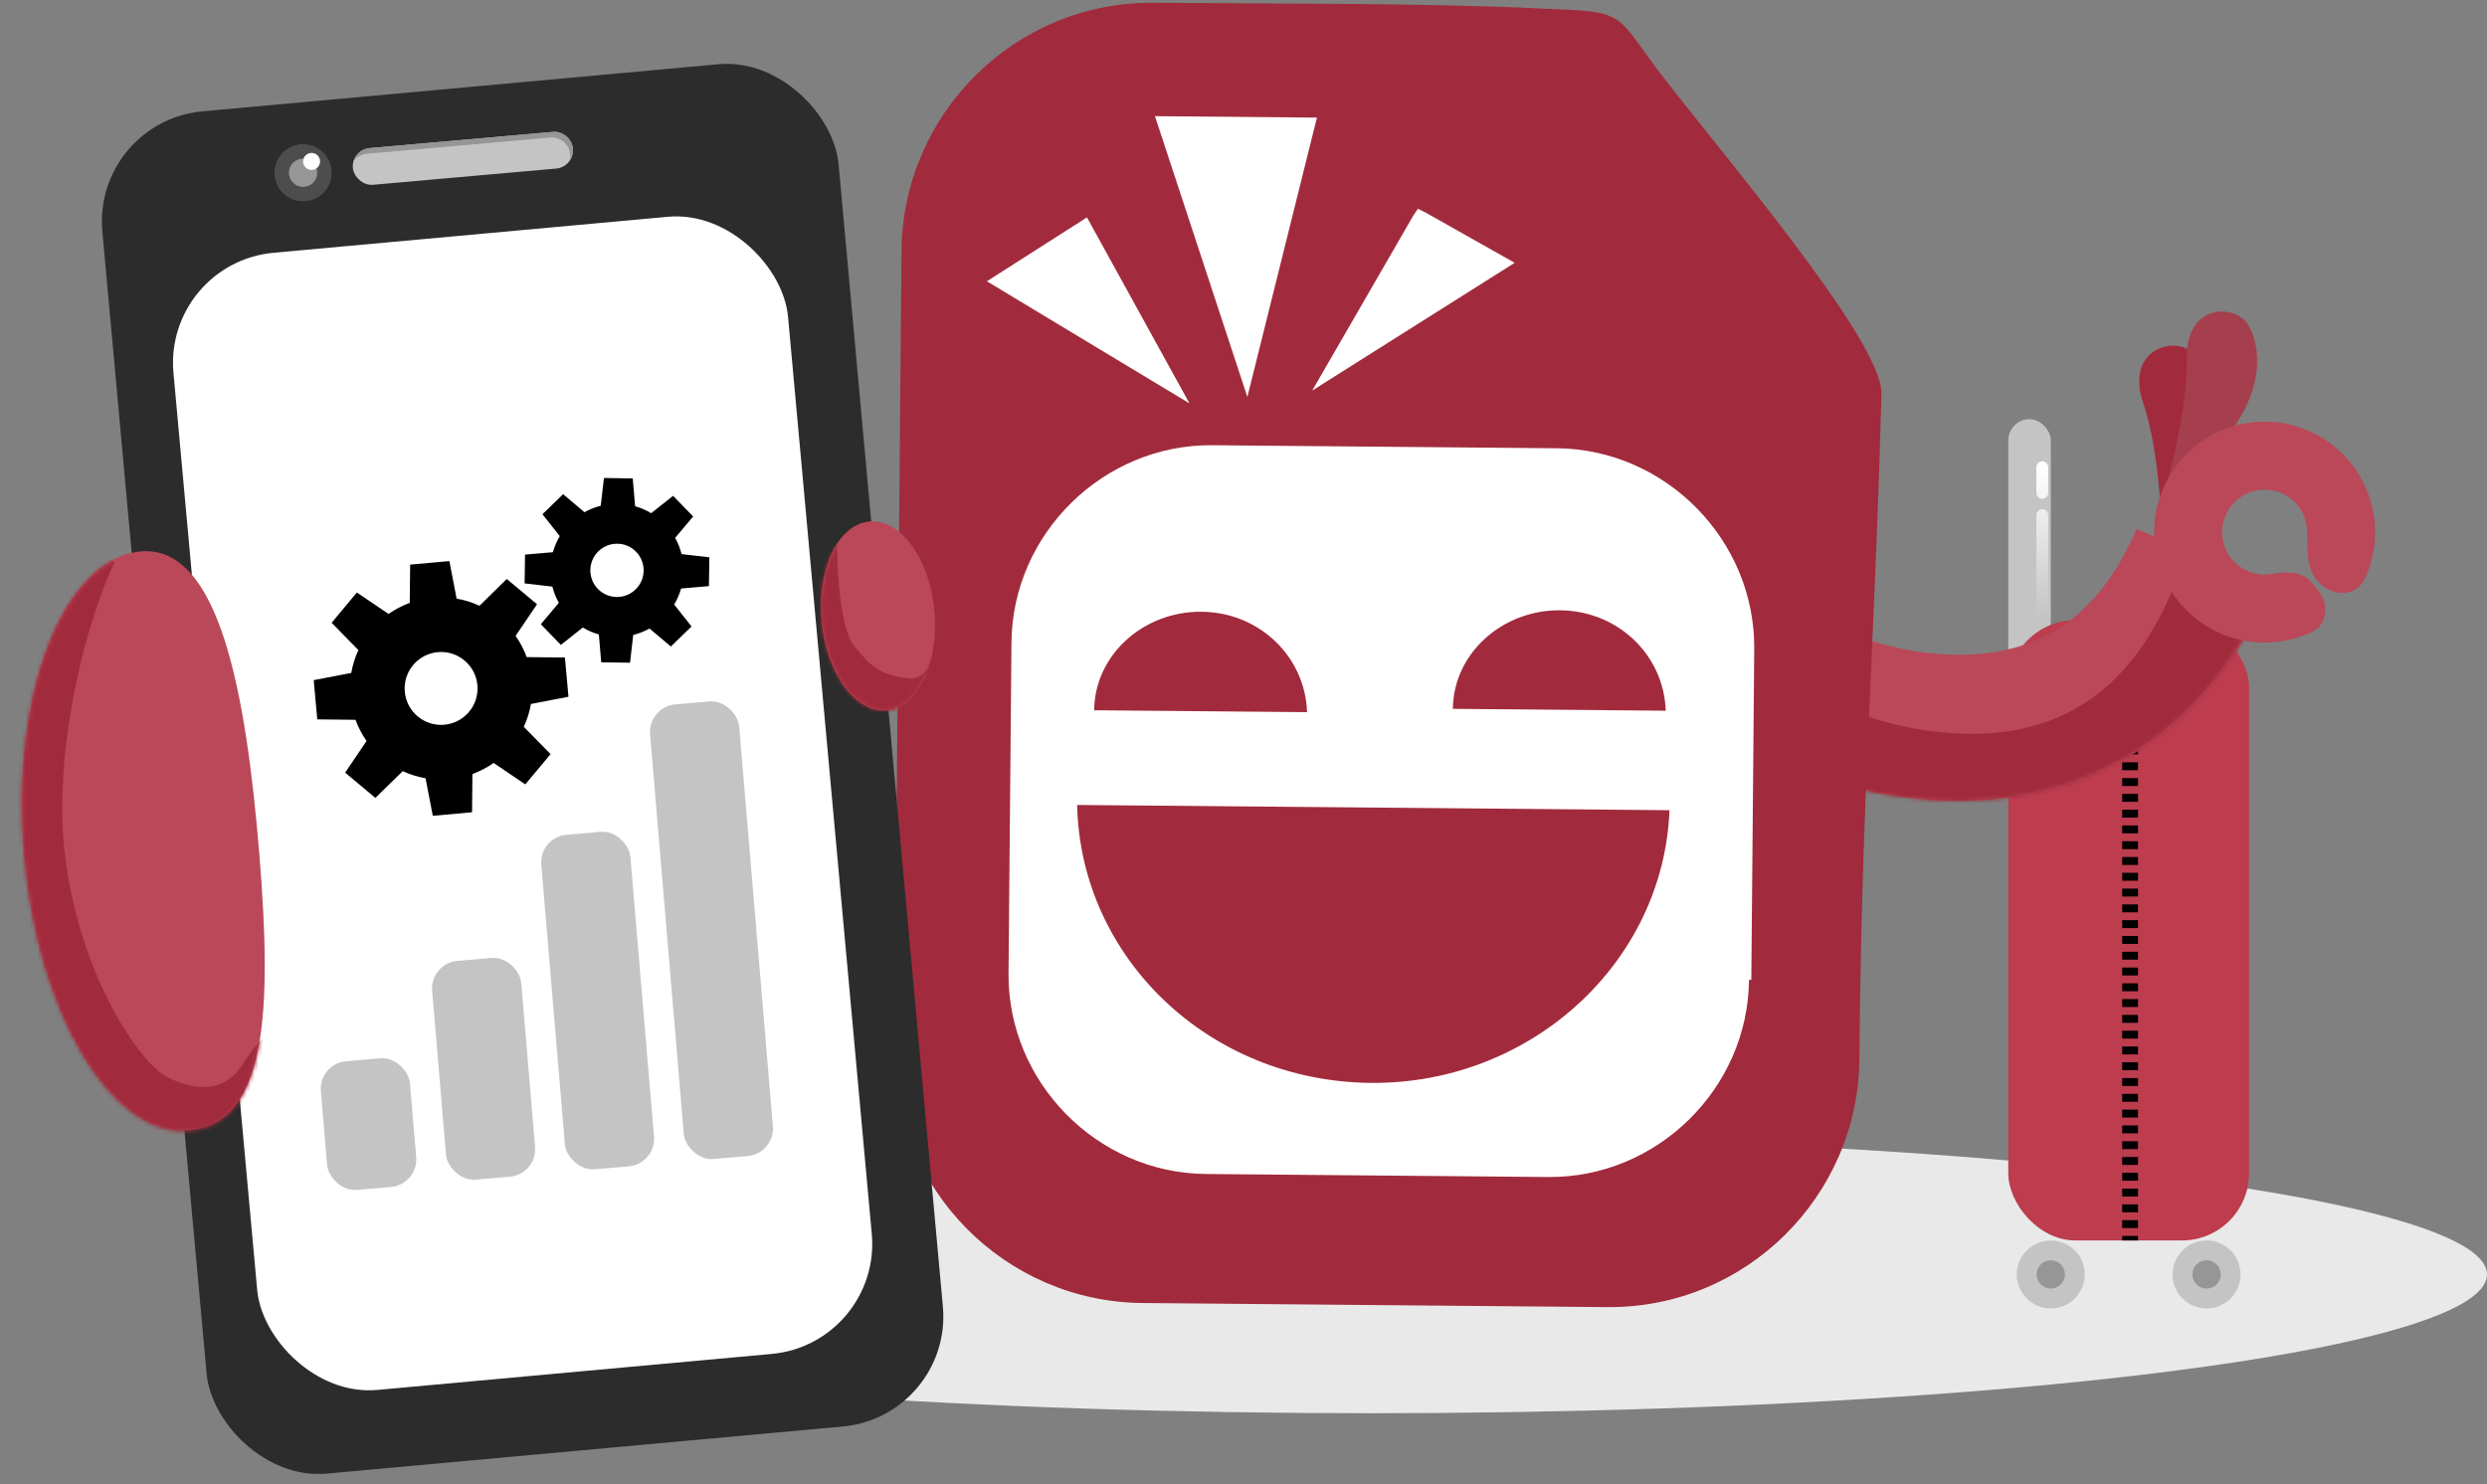 <svg width="630" height="376" viewBox="0 0 630 376" fill="none" xmlns="http://www.w3.org/2000/svg">
<rect x="0" y="0" width="630" height="376" fill="#808080" stroke="none"/>
<ellipse cx="347.289" cy="322.892" rx="282.711" ry="35.16" fill="#E9E9E9"/>
<rect x="508.735" y="106.198" width="10.763" height="81.082" rx="5.382" fill="#C4C4C4"/>
<path d="M517.346 156.423V130.53M517.346 124.866V118.393" stroke="url(#paint0_linear)" stroke-width="3" stroke-linecap="round"/>
<rect x="508.735" y="157.137" width="60.991" height="157.141" rx="17" fill="#BD3C4E"/>
<circle cx="519.498" cy="322.893" r="8.61" fill="#C4C4C4"/>
<circle r="3.588" transform="matrix(1 0 0 -1 519.499 322.89)" fill="#969696"/>
<circle cx="558.963" cy="322.893" r="8.61" fill="#C4C4C4"/>
<circle r="3.588" transform="matrix(1 0 0 -1 558.964 322.89)" fill="#969696"/>
<path d="M539.59 157.137V314.279" stroke="black" stroke-width="4" stroke-dasharray="2 2"/>
<path d="M465.324 178.954C484.459 185.77 534.926 195.816 558.246 141.283" stroke="#BA4858" stroke-width="37"/>
<mask id="mask0" mask-type="alpha" maskUnits="userSpaceOnUse" x="458" y="134" width="117" height="69">
<path d="M464.966 178.954C484.1 185.77 534.567 195.816 557.887 141.283" stroke="#BA4858" stroke-width="37"/>
</mask>
<g mask="url(#mask0)">
<path d="M465.324 198.433C486.306 205.918 541.644 216.948 567.215 157.069" stroke="#A12B3C" stroke-width="37"/>
</g>
<path d="M280.209 21.166L240.386 73.905L246.485 275.893L280.209 307.823H424.435L454.93 286.297V119.469L376.001 21.166H280.209Z" fill="white"/>
<path fill-rule="evenodd" clip-rule="evenodd" d="M422.913 205.272C421.398 243.948 387.713 274.719 347.268 274.361C306.237 273.998 273.687 242.642 272.856 203.945L422.913 205.272Z" fill="#A12B3C"/>
<path fill-rule="evenodd" clip-rule="evenodd" d="M331.097 180.431C330.635 166.358 319.011 155.118 304.357 154.988C289.703 154.859 277.295 165.887 277.171 179.954L331.097 180.431Z" fill="#A12B3C"/>
<path fill-rule="evenodd" clip-rule="evenodd" d="M421.964 180.067C421.502 165.994 409.878 154.754 395.224 154.624C380.57 154.495 368.162 165.523 368.038 179.59L421.964 180.067Z" fill="#A12B3C"/>
<path fill-rule="evenodd" clip-rule="evenodd" d="M419.883 17.662C408.876 2.909 411.807 2.935 390.124 2.157C363.171 0.747 319.204 0.944 292.241 0.706C257.072 0.395 228.682 28.868 228.377 63.452L226.584 266.262C226.273 301.431 254.746 329.82 289.33 330.126L407.147 331.167C442.316 331.478 470.706 303.005 471.011 268.422C471.618 199.842 474.849 165.87 476.607 99.645C476.726 86.163 436.109 38.908 419.883 17.662ZM359.193 52.884L361.527 54.077L383.693 66.583L332.407 98.957L358.005 54.632L359.193 52.884ZM333.604 29.796L315.979 100.57L292.573 29.433L333.604 29.796ZM275.347 55.074L301.31 102.199L249.997 71.263L275.347 55.074ZM443.052 248.244C442.809 275.793 419.746 298.451 392.197 298.208L305.446 297.441C277.897 297.198 255.239 274.135 255.482 246.586L256.223 162.766C256.466 135.216 279.528 112.558 307.078 112.802L394.415 113.574C421.965 113.817 444.623 136.879 444.379 164.429L443.638 248.249L443.052 248.244Z" fill="#A12B3C"/>
<rect x="23.382" y="30.757" width="187.278" height="346.572" rx="28" transform="rotate(-5.216 23.382 30.757)" fill="#2C2C2C"/>
<rect x="41.395" y="66.59" width="156.331" height="289.302" rx="28" transform="rotate(-5.216 41.395 66.59)" fill="white"/>
<path d="M65.655 215.961C69.001 256.442 67.62 284.671 47.873 286.303C28.125 287.935 9.405 256.442 6.059 215.961C2.713 175.479 16.008 141.34 35.755 139.707C55.502 138.075 62.309 175.479 65.655 215.961Z" fill="#BA4858"/>
<ellipse cx="222.409" cy="156.062" rx="14.351" ry="24.038" transform="rotate(-5.212 222.409 156.062)" fill="#BA4858"/>
<rect x="88.975" y="37.94" width="55.965" height="9.328" rx="4.664" transform="rotate(-5.058 88.975 37.94)" fill="#C4C4C4"/>
<path fill-rule="evenodd" clip-rule="evenodd" d="M89.559 40.845C90.325 39.806 91.516 39.088 92.903 38.965L139.358 34.853C141.924 34.626 144.188 36.522 144.415 39.088C144.468 39.691 144.404 40.278 144.242 40.825C144.893 39.942 145.237 38.827 145.132 37.648C144.905 35.082 142.641 33.186 140.075 33.413L93.62 37.525C91.658 37.699 90.087 39.064 89.559 40.845Z" fill="#969696"/>
<circle cx="76.777" cy="43.772" r="7.175" fill="#4D4D4D"/>
<circle cx="76.777" cy="43.772" r="7.175" fill="#4D4D4D"/>
<circle cx="76.777" cy="43.772" r="7.175" fill="#4D4D4D"/>
<circle cx="76.777" cy="43.772" r="3.588" fill="#969696"/>
<circle cx="78.93" cy="40.897" r="2.153" fill="white"/>
<rect width="22.666" height="32.729" rx="7" transform="matrix(0.996 -0.086 0.084 0.996 80.692 269.475)" fill="#C4C4C4"/>
<rect width="22.666" height="55.64" rx="7" transform="matrix(0.996 -0.086 0.084 0.996 108.885 244.053)" fill="#C4C4C4"/>
<rect width="22.666" height="85.096" rx="7" transform="matrix(0.996 -0.086 0.084 0.996 136.531 212.1)" fill="#C4C4C4"/>
<rect width="22.666" height="115.643" rx="7" transform="matrix(0.996 -0.086 0.084 0.996 164.085 179.063)" fill="#C4C4C4"/>
<g clip-path="url(#clip0)">
<path d="M152.994 121.104L152.176 128.137C150.737 128.498 149.352 129.049 148.058 129.774L142.647 125.211L137.412 130.29L141.807 135.844C141.053 137.102 140.467 138.464 140.059 139.908L133.001 140.513L132.894 147.809L139.926 148.627C140.291 150.082 140.846 151.454 141.562 152.733L137.001 158.156L142.08 163.391L147.633 158.99C148.904 159.752 150.271 160.342 151.698 160.744L152.301 167.796L159.597 167.903L160.409 160.871C161.865 160.506 163.249 159.956 164.529 159.24L169.945 163.802L175.18 158.717L170.779 153.17C171.541 151.898 172.131 150.532 172.533 149.105L179.585 148.495L179.691 141.199L172.66 140.394C172.295 138.937 171.746 137.548 171.029 136.268L175.591 130.857L170.506 125.623L164.958 130.017C163.7 129.262 162.333 128.672 160.887 128.264L160.284 121.212L152.994 121.104ZM155.706 137.784C155.933 137.765 156.164 137.751 156.397 137.754C160.124 137.809 163.097 140.875 163.042 144.602C162.987 148.329 159.922 151.308 156.194 151.253C152.467 151.198 149.489 148.133 149.544 144.406C149.595 140.911 152.298 138.08 155.706 137.784ZM103.898 143.053L103.794 152.739C101.866 153.444 100.064 154.391 98.426 155.549L90.405 150.117L84.009 157.78L90.789 164.706C89.943 166.526 89.333 168.467 88.984 170.491L79.473 172.319L80.369 182.261L90.055 182.365C90.75 184.269 91.695 186.072 92.864 187.727L87.433 195.754L95.096 202.15L102.022 195.37C103.86 196.225 105.803 196.832 107.801 197.175L109.635 206.687L119.578 205.79L119.675 196.105C121.604 195.4 123.404 194.453 125.043 193.295L133.07 198.726L139.466 191.063L132.687 184.143C133.533 182.324 134.143 180.382 134.491 178.358L144.003 176.524L143.106 166.582L133.421 166.484C132.716 164.554 131.769 162.749 130.61 161.109L136.043 153.089L128.379 146.693L121.459 153.472C119.639 152.625 117.694 152.017 115.668 151.668L113.84 142.156L103.898 143.053ZM110.909 165.224C115.988 164.766 120.477 168.513 120.935 173.592C121.393 178.672 117.647 183.16 112.567 183.618C107.487 184.076 102.999 180.33 102.541 175.251C102.083 170.171 105.829 165.682 110.909 165.224Z" fill="black"/>
</g>
<mask id="mask1" mask-type="alpha" maskUnits="userSpaceOnUse" x="5" y="139" width="63" height="148">
<path d="M65.655 216.259C69.001 256.74 67.62 284.969 47.873 286.601C28.125 288.234 9.405 256.74 6.059 216.259C2.713 175.778 16.008 141.638 35.755 140.006C55.502 138.373 62.309 175.778 65.655 216.259Z" fill="#BA4858"/>
</mask>
<g mask="url(#mask1)">
<path d="M16.504 217.057C13.126 190.33 22.125 156.425 29.061 142.433L13.992 135.258C4.784 152.957 -13.704 188.715 -13.991 190.15C-14.35 191.943 5.382 260.468 6.459 262.98C7.32 264.989 21.886 287.496 29.061 298.498L69.602 287.376V260.468C68.526 260.947 65.369 263.482 61.35 269.796C56.328 277.689 48.076 275.896 41.977 272.667C35.878 269.438 20.45 248.27 16.504 217.057Z" fill="#A12B3C"/>
</g>
<mask id="mask2" mask-type="alpha" maskUnits="userSpaceOnUse" x="207" y="132" width="30" height="49">
<ellipse cx="222.437" cy="156.067" rx="14.351" ry="24.038" transform="rotate(-5.212 222.437 156.067)" fill="#BA4858"/>
</mask>
<g mask="url(#mask2)">
<path d="M216.338 163.604C212.894 159.298 212.033 144.589 212.033 137.772C208.684 140.523 201.987 146.239 201.987 147.1V171.855C201.987 172.716 215.86 182.02 222.796 186.565L240.376 183.336L236.788 158.581C237.027 163.245 236.07 172.429 230.33 171.855C223.155 171.138 220.643 168.985 216.338 163.604Z" fill="#A12B3C"/>
</g>
<path d="M542.942 102.218C546.654 113.086 547.63 130.328 547.654 137.59C548.567 137.304 551.835 133.42 557.605 120.177C564.817 103.624 559.559 92.865 554.974 89.04C550.389 85.215 538.301 88.634 542.942 102.218Z" fill="#A12B3C"/>
<path d="M553.941 91.051C554.228 102.532 549.994 119.274 547.842 126.211C548.799 126.211 553.08 123.484 562.551 112.578C574.391 98.945 572.597 87.105 569.368 82.082C566.139 77.059 553.582 76.7 553.941 91.051Z" fill="#A63F4D"/>
<path fill-rule="evenodd" clip-rule="evenodd" d="M587.182 149.521C590.036 152.98 589.676 158.22 585.62 160.131C583.459 161.15 581.131 161.906 578.669 162.352C563.462 165.112 548.898 155.021 546.139 139.814C543.379 124.607 553.47 110.043 568.677 107.283C583.884 104.524 598.448 114.615 601.208 129.822C602.28 135.733 601.411 141.547 599.054 146.609C596.771 151.512 590.322 151.197 586.88 147.025V147.025C584.149 143.714 584.555 138.82 584.434 134.53C584.419 133.99 584.363 133.445 584.264 132.897C583.202 127.049 577.601 123.167 571.752 124.229C565.903 125.29 562.022 130.892 563.083 136.74C564.145 142.589 569.746 146.47 575.595 145.409V145.409C579.05 144.782 583.25 144.755 585.484 147.463L587.182 149.521Z" fill="#BA4858"/>
<defs>
<linearGradient id="paint0_linear" x1="517.846" y1="118.393" x2="517.846" y2="156.423" gradientUnits="userSpaceOnUse">
<stop stop-color="white"/>
<stop offset="1" stop-color="white" stop-opacity="0"/>
</linearGradient>
<clipPath id="clip0">
<rect width="102.608" height="102.608" fill="white" transform="translate(78.93 115.529)"/>
</clipPath>
</defs>
</svg>
